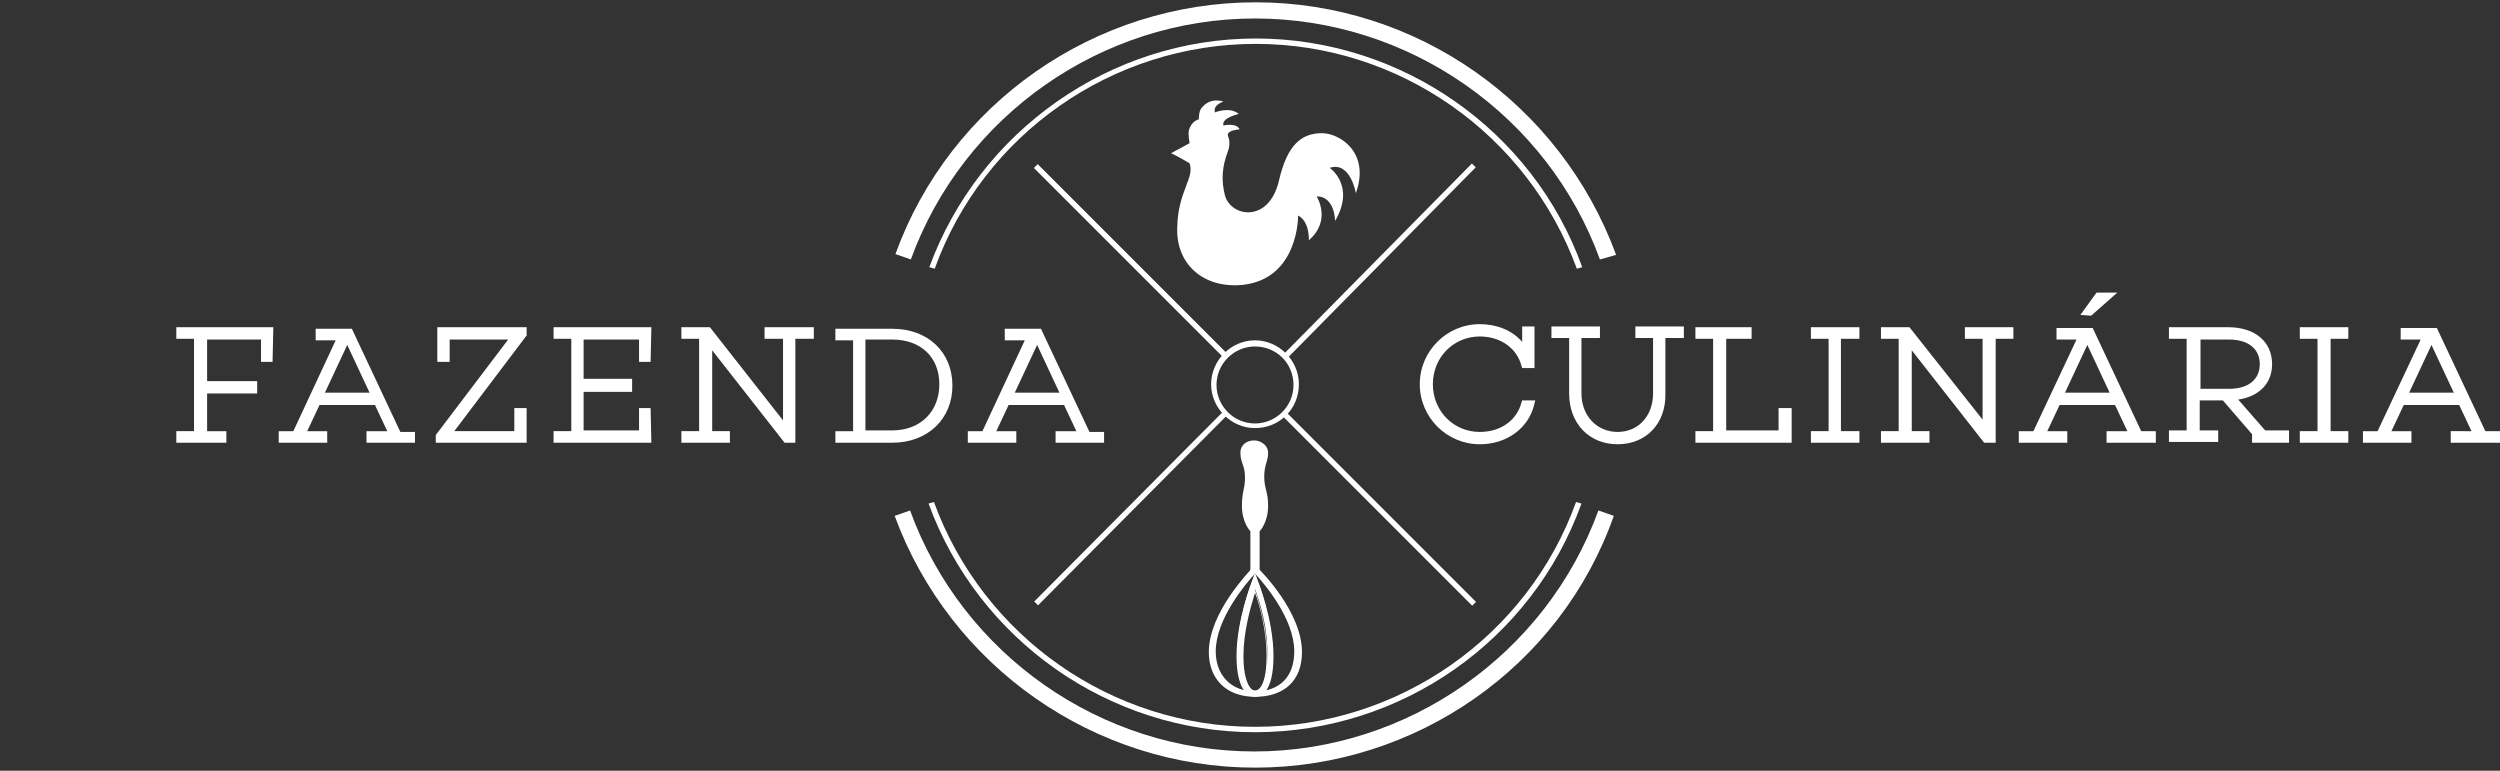 <svg version="1.2" baseProfile="tiny" xmlns="http://www.w3.org/2000/svg" width="324.7" height="100.1" viewBox="-317 230.9 324.7 100.1"><rect x="-317" y="230.9" width="324.7" height="100.1" fill="#333333" stroke="none"/><g fill="#FFF"><path d="M-112.2 265.8c-6.4-17.5-23.1-29.2-41.7-29.2s-35.4 11.7-41.7 29.2l-.7-.2c6.5-17.7 23.5-29.7 42.4-29.7s36 11.9 42.4 29.7l-.7.2zM-154 326c-18.9 0-35.9-11.9-42.4-29.7l.7-.2c6.4 17.5 23.1 29.2 41.7 29.2s35.4-11.7 41.7-29.2l.7.2C-118 314.1-135 326-154 326"/><path d="M-109.2 264.6c-6.8-18.7-24.8-31.3-44.8-31.3-19.9 0-37.9 12.6-44.7 31.3l-2-.7c7.1-19.6 25.9-32.7 46.8-32.7s39.6 13.2 46.8 32.8l-2.1.6zM-154 330.6c-20.8 0-39.6-13.1-46.8-32.7l2-.7c6.8 18.7 24.8 31.3 44.7 31.3s37.9-12.6 44.7-31.3l2 .7c-6.9 19.6-25.7 32.7-46.6 32.7M-281.9 274.6v2.9h-.9v-2.9h-7.7v6.3h6.6v.9h-6.6v5.3h2.5v.9h-5.8v-.9h2.4v-12.5h-2.4v-.8h11.9z"/><path d="M-287.6 288.4h-6.5v-1.5h2.3v-12h-2.3v-1.5h12.6l-.1 4.5h-1.5V275h-7v5.4h6.5v1.6h-6.5v4.9h2.5zM-271.9 274.9l-3.4 7.4h6.8l-3.4-7.4zm8.6 13.1h-5.7v-.9h2.9l-1.9-4.1h-7.6l-1.9 4.1h2.8v.9h-5.6v-.9h1.7l5.9-12.5h-2.8v-.9h4.1l6.3 13.4h1.8v.9z"/><path d="M-274.8 281.9h5.8l-2.9-6.2-2.9 6.2zm11.8 6.5h-6.4v-1.5h2.7l-1.6-3.4h-7.2l-1.6 3.4h2.6v1.5h-6.3v-1.5h1.9l5.5-11.8h-2.6v-1.5h4.7l6.3 13.4h1.9v1.4h.1zM-249.8 287.1v-2.8h.9v3.7h-11.2v-.6l9.8-12.8h-8.6v2.9h-1v-3.7h11v.6l-9.8 12.7z"/><path d="M-248.6 288.4h-11.8v-1l9.4-12.4h-7.6v2.9h-1.6v-4.5h11.6v1.1l-.1.1-9.3 12.3h7.8v-3h1.6zM-233.7 274.6h-7.8v5.8h6.2v1h-6.2v5.7h7.8v-2.8h.9V288h-12v-.9h2.3v-12.5h-2.3v-.8h12v3.7h-.9z"/><path d="M-232.4 288.4h-12.7v-1.5h2.3v-12h-2.3v-1.5h12.7l-.1 4.5h-1.5V275h-7.2v5.1h6.3v1.7h-6.3v5h7.2v-2.9h1.5zM-214 274.6V288h-.9l-10-12.6v11.7h2.4v.9h-5.7v-.9h2.4v-12.5h-2.4v-.8h3.2l10 12.6v-11.8h-2.3v-.8h5.6v.8z"/><path d="M-213.7 288.4h-1.4l-9.4-12v10.5h2.3v1.5h-6.3v-1.5h2.3v-12h-2.3v-1.5h3.7l9.5 12.1v-10.6h-2.4v-1.5h6.4v1.5h-2.4zM-201.1 287.1c3.8 0 6.4-2.6 6.4-6.3 0-3.6-2.6-6.1-6.4-6.1h-3.8v12.4h3.8zm0-13.3c4.4 0 7.4 2.8 7.4 7 0 4.3-3 7.2-7.4 7.2h-7.1v-.9h2.3v-12.4h-2.3v-.9h7.1z"/><path d="M-204.6 286.8h3.5c3.6 0 6.1-2.4 6.1-6 0-3.5-2.4-5.8-6.1-5.8h-3.5v11.8zm3.5 1.6h-7.4v-1.5h2.3v-11.8h-2.3v-1.5h7.4c4.6 0 7.8 3 7.8 7.4 0 4.3-3.2 7.4-7.8 7.4M-182.3 274.9l-3.4 7.4h6.8l-3.4-7.4zm8.5 13.1h-5.7v-.9h2.9l-1.9-4.1h-7.6l-1.9 4.1h2.8v.9h-5.6v-.9h1.7l5.9-12.5h-2.8v-.9h4.1l6.3 13.4h1.8v.9z"/><path d="M-185.2 281.9h5.8l-2.9-6.2-2.9 6.2zm11.7 6.5h-6.4v-1.5h2.7l-1.6-3.4h-7.2l-1.6 3.4h2.6v1.5h-6.3v-1.5h1.9l5.5-11.8h-2.6v-1.5h4.7l6.3 13.4h1.9v1.4h.1zM-118 283.3c-.7 3-3.3 5-6.8 5-4.1 0-7.5-3.3-7.5-7.4 0-4.2 3.3-7.4 7.4-7.4 2.6 0 4.7 1.2 5.8 3v-2.7h.9v4.8h-1c-.6-2.4-2.9-4.1-5.8-4.1-3.6 0-6.5 2.9-6.5 6.5s2.9 6.5 6.5 6.5c2.9 0 5.1-1.7 5.7-4.1l1.3-.1z"/><path d="M-124.8 288.6c-4.3 0-7.8-3.5-7.8-7.8s3.5-7.8 7.8-7.8c2.2 0 4.2.8 5.5 2.3v-2h1.6v5.4h-1.6l-.1-.3c-.6-2.3-2.7-3.8-5.4-3.8-3.4 0-6.1 2.7-6.1 6.2s2.7 6.2 6.1 6.2c2.7 0 4.8-1.5 5.4-3.8l.1-.3h1.7l-.1.4c-.7 3.2-3.6 5.3-7.1 5.3M-101 274.5v7.5c0 3.6-2.4 6.2-6 6.2s-6-2.6-6-6.2v-7.5h-2.3v-.9h5.7v.9h-2.4v7.5c0 3 2 5.3 5 5.3s5-2.3 5-5.3v-7.5h-2.3v-.9h5.7v.9h-2.4z"/><path d="M-106.9 288.6c-3.7 0-6.3-2.7-6.3-6.6v-7.2h-2.3v-1.5h6.3v1.5h-2.4v7.2c0 2.9 2 5 4.7 5s4.6-2.1 4.6-5v-7.2h-2.3v-1.5h6.3v1.5h-2.4v7.2c.1 3.9-2.5 6.6-6.2 6.6M-84.6 288h-11.9v-.9h2.3v-12.6h-2.3v-.7h6.7v.7h-3.4v12.6h7.6v-3h1z"/><path d="M-84.3 288.4h-12.5v-1.5h2.3v-12h-2.3v-1.5h7.3v1.5h-3.3v11.9h6.8v-2.9h1.7zM-78.2 287.1h2.4v.9h-5.7v-.9h2.3v-12.6h-2.3v-.7h5.7v.7h-2.4z"/><path d="M-75.5 288.4h-6.3v-1.5h2.3v-12h-2.3v-1.5h6.3v1.5h-2.4v12h2.4zM-58.2 274.5V288h-.9l-10-12.6v11.7h2.4v.9h-5.7v-.9h2.3v-12.6h-2.3v-.7h3.2l10 12.6v-11.9h-2.3v-.7h5.7v.7z"/><path d="M-57.8 288.4h-1.5l-9.4-12v10.5h2.3v1.5h-6.3v-1.5h2.3v-12h-2.3v-1.5h3.7l9.5 12v-10.5h-2.3v-1.5h6.3v1.5h-2.3zM-45.9 274.9l-3.4 7.4h6.9l-3.5-7.4zm8.6 13.1H-43v-.9h2.9L-42 283h-7.7l-1.9 4.1h2.8v.9h-5.6v-.9h1.7l5.9-12.6h-2.7v-.9h4.1l6.3 13.4h1.8v1z"/><path d="M-48.8 281.9h5.8l-2.9-6.2-2.9 6.2zm11.8 6.5h-6.4v-1.5h2.7l-1.6-3.4h-7.2l-1.6 3.4h2.6v1.5h-6.3v-1.5h1.9l5.6-11.9h-2.6v-1.5h4.7l6.3 13.4h1.9v1.5zM-27.5 281.6c2.6 0 4.4-1.3 4.4-3.5s-1.7-3.5-4.4-3.5h-4v7.1h4v-.1zm7.5 6.4h-4.1v-.8l-4-4.6h-3.4v4.6h2.4v.9h-5.7v-.9h2.3v-12.6h-2.3v-.9h7.3c3.2 0 5.3 1.7 5.3 4.4 0 2.6-1.9 4.2-4.8 4.4l4 4.6h3v.9z"/><path d="M-31.2 281.4h3.7c2.5 0 4-1.2 4-3.2s-1.5-3.2-4-3.2h-3.7v6.4zm11.5 7h-4.8v-1.1l-3.8-4.4h-3v3.9h2.4v1.5h-6.4v-1.5h2.3v-11.9h-2.3v-1.5h7.7c3.5 0 5.7 1.9 5.7 4.8 0 2.5-1.7 4.2-4.4 4.6l3.5 4h3.1v1.6zM-14.7 287.1h2.4v.9H-18v-.9h2.4v-12.6H-18v-.7h5.7v.7h-2.4z"/><path d="M-12 288.4h-6.3v-1.5h2.3v-12h-2.3v-1.5h6.3v1.5h-2.3v12h2.3zM-1.2 274.9l-3.4 7.4h6.9l-3.5-7.4zM7.4 288H1.7v-.9h2.9L2.7 283H-5l-1.9 4.1h2.8v.9h-5.6v-.9H-8l5.9-12.6h-2.8v-.9h4.1L5.5 287h1.8v1h.1z"/><path d="M-4.1 281.9h5.8l-2.9-6.2-2.9 6.2zm11.8 6.5H1.3v-1.5H4l-1.6-3.4h-7.2l-1.6 3.4h2.6v1.5h-6.3v-1.5h1.9l5.6-11.9h-2.6v-1.5h4.7l6.3 13.4h1.9v1.5zM-45.4 271.9l-1.4-.1 2.1-2.9h2.7zM-162.6 247.9c.3-1.3 1.3-1.5 1.3-1.5s0-1 .3-1.4c1.2-1.6 2.9-.9 2.9-.9s-1.4.4-1.1 1.4c0 0 1.9-.8 3.1.2 0 0-2.3.5-2 1.5 0 0 1.7-.4 2.1.5 0 0-1.8.1-1.5.9 0 0 .4.8 0 1.9-.8 2.1-.9 3.8-.4 5.8.8 2.8 5.7 3.6 7-1.9 1.1-4.8 3-6.2 5.6-6.2 2.3 0 6.3 2.5 4.4 7.8 0 0-.7-4.2-3.4-3.3 0 0 3.4 2.3.7 6.9 0 0 0-3.2-2.4-3.2 0 0 2 3.1-1 5.7 0-2.7-1.4-3.2-1.4-3.2s.1 8.2-7.2 9c-5.1.5-8.7-2.7-8.5-7.5.1-4.7 2.3-6.4 1.6-8.3 0 0-1.7-1-2.4-1.3l2.4-1.3c0-.2-.2-1-.1-1.6M-154 305.4c-1.2 1.3-5.1 5.9-5.1 10.1 0 3.1 2 5.2 5.1 5.2 3.2 0 5.1-1.9 5.1-5.2 0-4.2-3.8-8.7-5.1-10.1m0 16c-3.7 0-6-2.3-6-5.8 0-5.2 5.4-10.6 5.6-10.9l.4-.4.4.4c.2.2 5.7 5.6 5.7 10.9 0 3.7-2.3 5.8-6.1 5.8"/><path d="M-154 307.4c-.5 1.6-1.6 5.2-1.6 8.6 0 3.2.8 4.6 1.6 4.6s1.6-1.2 1.6-4.6c.1-3.5-1-7-1.6-8.6m0 13.7c-1.4 0-2.3-2-2.3-5.2 0-4.6 1.9-9.6 2-9.6l.3-.8.3.8s2 4.9 2 9.6-1.6 5.2-2.3 5.2"/><path d="M-154 307.9c-.6 1.9-1.5 5.1-1.5 8.2 0 3.3.9 4.5 1.5 4.5s1.5-.9 1.5-4.5c0-3.3-.9-6.7-1.5-8.2m0 12.9c-.9 0-1.8-1.5-1.8-4.7 0-3.3 1-6.8 1.6-8.6l.1-.4.1.4c.6 1.8 1.6 5.2 1.6 8.6.2 3.3-.7 4.7-1.6 4.7m0-14.9l-.2.5s-2 5-2 9.6c0 3.1.8 5.1 2.2 5.1.6 0 2.2-.5 2.2-5.1s-2-9.5-2-9.6l-.2-.5zm0 15.5c-1.5 0-2.4-2-2.4-5.3 0-4.7 2-9.6 2-9.7l.4-1.1.4 1.1s2 5 2 9.7c0 4.7-1.6 5.3-2.4 5.3"/><path d="M-153.4 305.3v-5.4s1.1-1.1 1.1-3.3c0-1.9-.5-2.2-.5-3.8 0-1.6.5-1.9.5-3.1 0-1-1-1.6-1.8-1.6-1 0-1.8.6-1.8 1.6 0 1.3.6 1.6.6 3.2s-.4 1.8-.4 3.7c0 2.2 1.1 3.3 1.1 3.3v5.4h1.2zM-125.792 309.57l-24.678-24.677.495-.495 24.678 24.678zM-158.044 277.39l-24.678-24.677.495-.495 24.678 24.678zM-149.71 277.32l-.5-.49 24.38-24.69.5.492zM-182.178 309.517l-.496-.494 24.54-24.673.497.494z"/><path d="M-154 275.9c-2.7 0-5 2.2-5 5 0 2.7 2.2 5 5 5 2.7 0 5-2.2 5-5s-2.2-5-5-5m0 10.6c-3.1 0-5.7-2.6-5.7-5.7s2.6-5.7 5.7-5.7 5.7 2.6 5.7 5.7c0 3.2-2.5 5.7-5.7 5.7"/></g></svg>